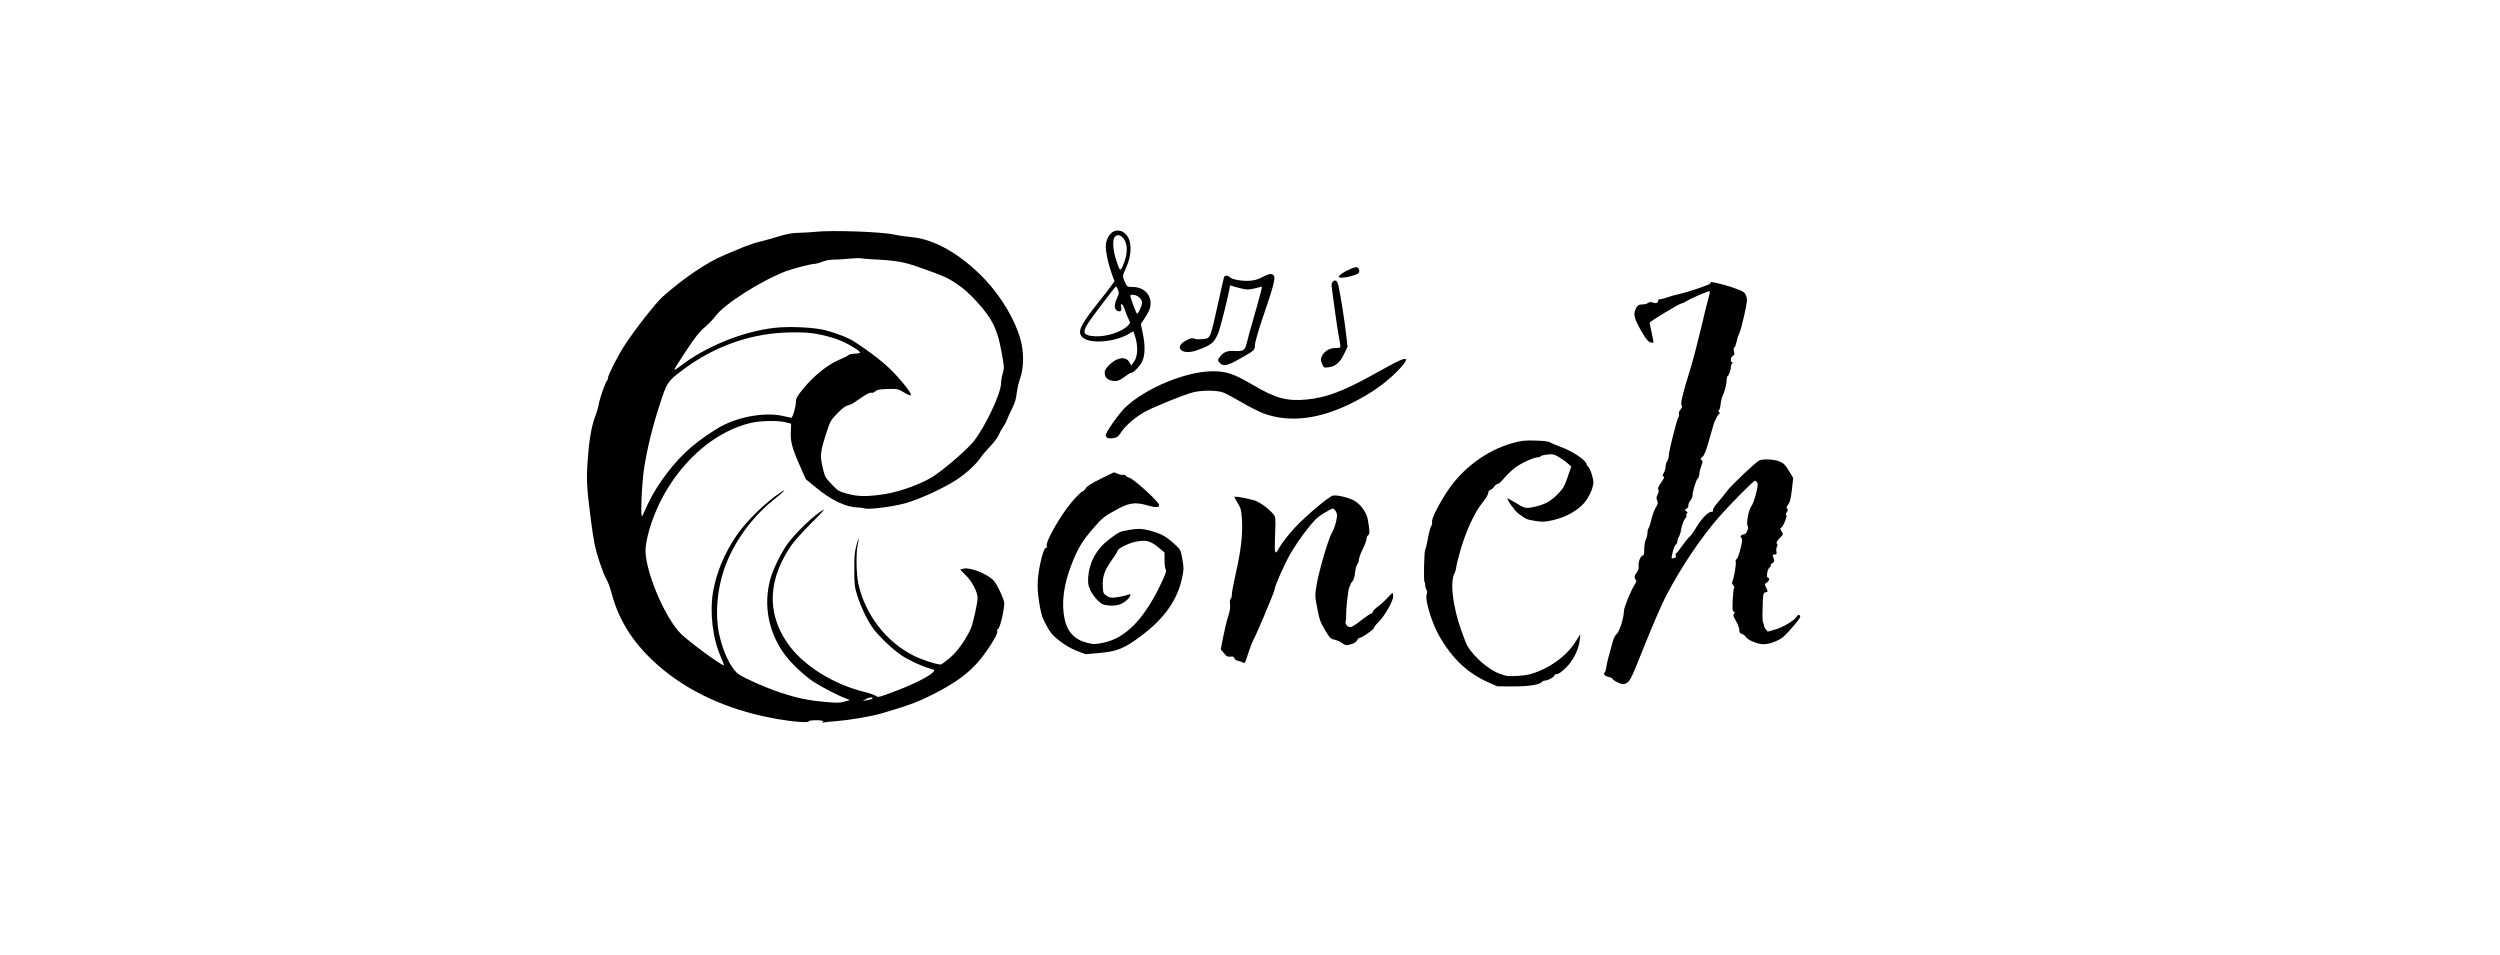 <?xml version="1.0" standalone="no"?>
<!DOCTYPE svg PUBLIC "-//W3C//DTD SVG 20010904//EN"
 "http://www.w3.org/TR/2001/REC-SVG-20010904/DTD/svg10.dtd">
<svg version="1.0" xmlns="http://www.w3.org/2000/svg"
 width="2340pt" height="894pt" viewBox="0 0 2340 894"
 preserveAspectRatio="xMidYMid meet">

<g transform="translate(0,894) scale(0.1,-0.1)"
fill="#000000" stroke="none">
<path d="M10430 6776 c-43 -14 -80 -79 -80 -142 0 -58 23 -164 55 -253 l27
-73 -26 -36 c-14 -21 -66 -89 -117 -152 -179 -225 -207 -284 -159 -335 61 -65
290 -51 427 25 l51 29 11 -31 c37 -106 33 -207 -10 -262 l-21 -27 -12 23 c-20
40 -57 54 -105 39 -56 -16 -131 -88 -131 -125 0 -41 16 -63 55 -76 47 -15 81
-6 134 35 24 19 50 35 57 35 24 0 82 60 105 107 28 57 29 154 4 270 l-17 81
31 46 c18 25 39 62 47 81 46 112 -27 218 -153 219 -54 1 -54 1 -73 45 -26 56
-25 56 10 134 59 131 56 262 -7 319 -31 29 -65 37 -103 24z m84 -66 c45 -54
43 -151 -5 -260 -24 -53 -28 -49 -64 63 -29 92 -34 187 -9 211 23 24 49 19 78
-14z m-50 -482 c12 -28 11 -36 -11 -84 -26 -57 -24 -98 6 -114 26 -13 43 3 36
32 -13 50 14 37 31 -14 9 -29 25 -70 36 -92 19 -38 19 -38 -2 -61 -58 -62
-209 -111 -318 -102 -96 7 -110 29 -69 104 20 39 266 363 274 363 2 0 10 -14
17 -32z m201 -73 c14 -13 25 -34 25 -47 -1 -33 -39 -113 -49 -102 -10 10 -61
149 -61 165 0 20 61 9 85 -16z"/>
<path d="M7630 6770 c-36 -4 -103 -8 -149 -9 -62 -1 -109 -9 -180 -30 -53 -17
-134 -39 -181 -51 -47 -11 -116 -34 -155 -50 -38 -16 -119 -50 -180 -75 -168
-71 -370 -206 -579 -389 -67 -59 -270 -318 -368 -471 -58 -90 -148 -269 -148
-294 0 -11 -4 -22 -9 -25 -13 -9 -67 -163 -76 -216 -3 -25 -19 -79 -35 -120
-35 -95 -57 -224 -70 -417 -12 -178 -9 -240 31 -553 27 -202 37 -255 76 -375
25 -77 55 -156 68 -175 13 -19 35 -78 49 -131 64 -242 187 -443 384 -630 266
-252 618 -430 1032 -522 200 -45 430 -70 430 -48 0 10 94 14 124 5 15 -5 16
-8 5 -16 -10 -7 -8 -8 6 -2 11 4 65 11 120 14 119 9 323 43 420 71 248 72 341
106 480 176 193 97 312 180 413 288 86 92 210 285 196 306 -4 7 1 18 10 25 18
13 56 176 56 239 0 16 -20 70 -45 120 -39 79 -51 95 -98 126 -76 51 -192 88
-236 77 l-34 -9 56 -57 c56 -56 107 -155 107 -206 0 -54 -45 -256 -68 -301
-56 -113 -125 -207 -195 -266 -39 -32 -76 -59 -82 -59 -38 0 -178 45 -251 82
-258 127 -457 386 -520 674 -20 94 -23 296 -5 368 6 27 10 51 8 53 -3 2 -13
-29 -23 -69 -15 -56 -19 -107 -18 -223 0 -134 3 -160 28 -239 29 -95 87 -220
139 -295 49 -74 196 -214 276 -266 77 -50 198 -105 272 -125 40 -11 40 -12 23
-31 -36 -39 -175 -110 -343 -174 -160 -61 -174 -65 -191 -50 -10 9 -53 24 -96
35 -304 72 -594 255 -736 464 -194 283 -179 597 42 916 29 41 114 135 189 209
75 73 125 128 111 121 -78 -40 -251 -203 -335 -315 -59 -79 -139 -241 -165
-335 -68 -248 -15 -512 145 -720 59 -77 177 -187 260 -242 68 -45 238 -133
306 -157 l34 -13 -50 -15 c-42 -13 -69 -13 -180 -3 -158 13 -268 37 -423 88
-136 46 -330 131 -386 170 -73 50 -150 209 -186 382 -37 177 -19 406 47 600
84 246 260 492 474 660 87 69 116 99 62 65 -139 -88 -335 -279 -425 -416 -112
-168 -183 -341 -214 -519 -33 -194 -3 -442 75 -614 17 -38 29 -71 27 -73 -11
-12 -321 215 -401 293 -157 154 -350 622 -332 808 14 138 81 334 172 496 194
347 494 595 810 671 94 22 255 25 330 6 l50 -13 -3 -75 c-4 -93 11 -151 85
-319 l55 -125 90 -74 c147 -123 290 -191 402 -191 19 0 45 -4 58 -9 34 -12
254 14 372 46 126 33 341 130 476 214 98 61 206 161 248 229 9 14 44 54 78 90
35 36 71 83 80 105 9 22 29 58 44 80 15 22 31 51 35 65 4 14 25 59 46 102 28
56 40 94 45 145 4 37 18 102 33 143 35 100 36 245 2 365 -50 180 -177 394
-326 553 -222 236 -475 383 -690 402 -49 5 -123 15 -163 24 -120 27 -588 43
-742 26z m519 -256 c232 -11 309 -24 449 -74 238 -84 269 -97 360 -159 64 -43
119 -92 192 -173 139 -153 186 -249 224 -461 26 -141 27 -150 12 -201 -9 -30
-16 -72 -16 -93 0 -94 -146 -403 -256 -544 -56 -71 -263 -251 -374 -325 -101
-68 -318 -148 -460 -169 -164 -25 -251 -24 -350 4 -81 22 -88 27 -147 90 -61
64 -63 69 -84 161 -25 110 -22 137 38 324 34 105 40 115 101 177 40 42 75 69
93 73 16 3 42 14 57 24 15 10 55 37 89 60 38 26 68 39 78 36 9 -4 25 2 38 13
18 16 39 20 117 22 93 2 96 1 153 -33 89 -54 84 -25 -17 96 -114 137 -222 229
-441 375 -60 40 -176 86 -288 114 -106 26 -336 36 -472 20 -297 -35 -640 -175
-878 -358 -42 -33 -58 -41 -53 -27 4 10 55 91 114 179 81 122 121 173 171 214
35 30 77 74 94 97 79 113 422 332 662 425 63 24 236 69 267 69 13 0 47 9 77
21 33 12 76 20 110 19 31 0 94 4 141 9 47 4 94 6 105 4 11 -3 53 -6 94 -9z
m-476 -705 c55 -11 135 -33 176 -50 82 -31 201 -102 201 -119 0 -5 -21 -10
-47 -10 -26 0 -53 -6 -62 -14 -9 -8 -53 -30 -98 -49 -100 -43 -233 -151 -328
-269 -53 -65 -65 -87 -65 -116 0 -48 -30 -152 -44 -152 -6 1 -38 7 -71 15
-156 38 -393 2 -565 -85 -80 -40 -213 -131 -299 -204 -155 -131 -317 -343
-405 -529 -23 -51 -48 -103 -54 -117 -20 -41 -6 301 18 455 28 178 79 387 147
595 64 197 74 212 203 310 310 235 663 357 1038 359 118 1 177 -4 255 -20z
m490 -3409 c-4 -4 -26 -10 -48 -14 l-40 -6 35 19 c32 17 72 18 53 1z"/>
<path d="M12632 6419 c-53 -23 -102 -57 -102 -70 0 -24 166 9 187 37 15 21 0
54 -25 53 -9 0 -37 -9 -60 -20z"/>
<path d="M11817 6347 c-43 -23 -76 -32 -121 -35 -73 -5 -169 13 -186 34 -17
19 -48 18 -54 -3 -3 -10 -28 -119 -55 -243 -76 -341 -69 -325 -146 -334 -33
-4 -64 -2 -75 4 -15 8 -31 6 -65 -10 -138 -63 -60 -152 87 -99 134 47 161 69
200 159 20 46 108 400 108 434 0 13 5 16 18 11 36 -14 127 -35 152 -35 14 0
50 6 79 14 l53 14 -7 -37 c-4 -20 -32 -121 -62 -226 -31 -104 -63 -220 -71
-257 -18 -78 -31 -87 -117 -83 -66 4 -102 -10 -134 -51 -26 -33 -26 -39 -1
-64 31 -31 66 -24 174 36 151 85 151 84 152 135 1 26 32 133 76 264 94 272
117 359 102 383 -17 26 -43 23 -107 -11z"/>
<path d="M12475 6304 c-10 -11 -13 -27 -10 -52 3 -20 17 -121 30 -224 14 -103
32 -219 40 -258 8 -40 13 -75 10 -80 -3 -4 -25 -8 -50 -8 -52 1 -105 -33 -124
-80 -10 -24 -10 -36 3 -67 16 -37 17 -38 61 -33 64 8 108 45 146 125 l32 67
-12 107 c-12 110 -51 364 -71 456 -12 55 -30 71 -55 47z"/>
<path d="M16010 6288 c0 -12 -221 -86 -320 -107 -25 -5 -63 -16 -85 -25 -22
-8 -50 -15 -62 -16 -14 0 -23 -6 -23 -15 0 -21 -21 -28 -51 -16 -18 6 -30 5
-44 -5 -10 -8 -35 -14 -55 -14 -30 0 -39 -5 -55 -32 -31 -52 -21 -99 45 -212
42 -74 64 -102 84 -109 15 -5 29 -7 32 -4 2 2 -5 43 -16 91 -11 48 -20 91 -20
95 0 11 281 181 299 181 7 0 30 10 50 23 47 29 204 96 213 91 4 -2 0 -28 -9
-56 -8 -28 -42 -164 -74 -302 -33 -138 -79 -314 -104 -391 -65 -208 -88 -304
-75 -320 7 -9 4 -20 -11 -39 -12 -15 -18 -34 -15 -43 4 -8 2 -21 -4 -28 -14
-17 -90 -319 -90 -358 0 -18 -7 -42 -15 -53 -8 -10 -15 -34 -15 -52 0 -18 -8
-44 -17 -58 -13 -21 -14 -27 -3 -34 10 -6 5 -19 -22 -57 -26 -37 -33 -54 -26
-66 6 -11 4 -26 -7 -46 -12 -24 -13 -35 -4 -55 10 -21 8 -32 -15 -70 -14 -24
-32 -75 -40 -111 -8 -37 -19 -72 -25 -78 -6 -6 -11 -27 -11 -46 -1 -20 -7 -47
-15 -61 -8 -14 -14 -52 -15 -87 0 -45 -4 -63 -13 -63 -20 0 -45 -61 -40 -97 4
-23 -1 -40 -16 -59 -23 -30 -27 -54 -10 -71 8 -8 6 -19 -7 -39 -37 -56 -104
-218 -104 -252 0 -60 -42 -195 -67 -215 -12 -10 -28 -37 -34 -60 -6 -23 -22
-78 -34 -122 -13 -44 -26 -101 -30 -127 -3 -26 -10 -50 -15 -53 -18 -11 3 -35
35 -41 19 -3 36 -12 39 -19 3 -8 26 -23 51 -34 43 -19 49 -19 76 -6 38 20 46
38 189 396 67 167 152 360 188 429 144 272 321 535 491 730 104 119 323 340
337 340 7 0 18 -8 23 -19 13 -24 -29 -182 -58 -222 -25 -33 -48 -164 -33 -182
13 -15 -11 -77 -30 -77 -7 0 -19 -4 -27 -9 -12 -8 -12 -12 -2 -25 11 -13 10
-31 -9 -105 -12 -50 -28 -92 -36 -95 -7 -3 -11 -12 -8 -21 7 -17 -12 -138 -28
-178 -9 -22 -8 -31 6 -46 10 -11 13 -21 8 -22 -5 -2 -11 -52 -14 -111 -4 -87
-2 -108 10 -113 11 -4 12 -8 2 -20 -10 -11 -6 -25 19 -68 17 -30 31 -68 31
-85 0 -23 5 -31 25 -36 13 -3 29 -16 36 -27 15 -29 110 -69 164 -69 63 0 153
36 198 79 21 20 65 68 97 107 50 60 57 74 45 84 -11 9 -17 6 -30 -14 -25 -38
-131 -100 -205 -120 l-64 -18 -18 22 c-10 12 -18 30 -18 39 0 9 -4 21 -8 27
-5 5 -7 69 -4 142 4 128 5 132 28 138 23 6 23 6 6 41 -17 35 -16 36 6 51 22
15 30 42 12 42 -19 0 -11 76 10 95 11 10 17 21 14 26 -2 4 5 13 16 19 20 11
21 19 3 68 -3 7 3 12 17 12 19 0 22 4 17 27 -3 15 -1 36 5 46 7 13 6 23 -1 30
-8 8 -1 21 25 48 37 38 37 38 20 64 -16 24 -16 28 -2 38 21 16 60 117 45 117
-7 0 -5 9 4 24 12 17 13 26 4 35 -8 8 -5 18 11 40 16 22 24 55 34 139 l12 109
-40 66 c-32 55 -47 70 -86 87 -50 21 -148 27 -190 11 -29 -11 -276 -244 -302
-286 -11 -16 -47 -60 -79 -98 -37 -42 -57 -73 -53 -82 4 -10 -1 -15 -14 -15
-32 0 -95 -65 -144 -148 -25 -42 -54 -82 -64 -88 -10 -7 -40 -44 -67 -83 -27
-39 -53 -71 -57 -71 -5 0 -6 -9 -3 -20 3 -11 2 -20 -4 -20 -5 0 -16 -3 -24 -6
-14 -5 -14 1 -1 58 8 34 21 66 29 71 8 4 15 18 15 30 0 13 6 31 14 42 7 11 17
40 20 65 8 48 31 105 46 115 5 3 7 12 4 19 -3 8 0 17 6 21 8 5 6 11 -6 20 -17
12 -17 13 3 25 11 7 18 20 16 29 -2 9 6 30 19 46 12 16 21 37 20 47 -4 24 36
156 49 160 6 2 12 19 14 38 1 19 10 55 19 80 15 40 15 46 2 55 -13 8 -12 12 9
30 18 15 34 54 66 170 23 83 45 157 50 165 5 8 13 25 18 37 6 11 15 24 21 28
8 5 8 11 -1 21 -7 9 -8 14 -1 14 6 0 13 26 17 58 3 31 13 69 21 84 17 31 36
110 36 151 1 15 4 27 9 27 9 0 34 70 30 88 -1 8 3 20 10 28 8 10 8 14 0 14
-19 0 -12 49 8 60 16 8 18 15 11 39 -6 21 -4 33 5 41 7 6 15 29 19 51 4 23 14
55 23 73 10 17 31 96 49 176 29 134 30 148 17 182 -14 34 -21 39 -111 72 -75
27 -188 56 -219 56 -2 0 -3 -6 -3 -12z"/>
<path d="M13065 5549 c-33 -17 -133 -71 -222 -121 -272 -150 -429 -209 -607
-227 -187 -19 -295 10 -507 135 -178 105 -249 129 -379 129 -249 -1 -626 -157
-817 -338 -57 -54 -183 -232 -183 -259 0 -26 23 -36 68 -29 39 5 47 12 80 61
42 61 128 135 217 185 76 43 359 158 445 181 86 23 230 23 290 0 24 -9 102
-51 173 -92 70 -42 163 -88 205 -104 246 -90 529 -54 842 106 163 83 285 168
393 274 129 127 130 164 2 99z"/>
<path d="M14155 4792 c-235 -65 -462 -232 -603 -443 -86 -128 -155 -266 -148
-295 3 -11 -1 -29 -9 -41 -7 -11 -21 -62 -30 -114 -9 -51 -20 -98 -25 -104
-10 -12 -16 -292 -7 -302 4 -3 7 -17 7 -30 0 -13 5 -32 11 -42 9 -13 9 -27 2
-47 -17 -48 51 -271 118 -386 121 -212 263 -346 454 -432 l90 -40 145 -1 c149
0 250 15 271 42 6 7 21 13 33 13 25 0 86 35 86 50 0 5 10 10 23 10 13 0 45 22
80 56 69 65 124 173 133 262 l6 57 -41 -66 c-72 -118 -202 -223 -351 -283 -69
-28 -104 -36 -187 -42 -96 -6 -107 -5 -177 20 -118 43 -279 193 -318 296 -66
174 -82 230 -105 345 -27 142 -27 246 2 301 8 16 15 39 15 51 0 13 17 85 39
160 50 176 132 356 206 447 31 39 55 78 55 91 0 15 8 26 20 30 11 4 28 17 36
31 9 13 24 24 33 24 9 0 34 23 56 50 22 28 67 71 99 97 61 47 181 103 222 103
13 0 24 4 24 9 0 5 27 12 60 16 54 6 65 4 107 -21 27 -15 64 -41 84 -59 l36
-32 -34 -99 c-30 -87 -41 -106 -91 -157 -67 -69 -121 -99 -219 -121 -82 -18
-89 -17 -186 43 -37 22 -67 39 -67 36 0 -24 69 -118 107 -146 70 -51 72 -52
153 -65 66 -11 85 -10 165 7 130 29 253 102 311 184 23 33 49 85 58 116 14 53
14 61 -4 125 -11 37 -27 72 -35 77 -8 4 -15 14 -15 21 0 35 -129 122 -240 162
-41 15 -85 33 -98 42 -16 10 -57 16 -140 18 -103 3 -129 0 -217 -24z"/>
<path d="M10301 4458 c-90 -45 -128 -69 -140 -90 -9 -15 -23 -28 -31 -29 -8 0
-53 -45 -100 -100 -99 -115 -243 -367 -233 -406 4 -16 1 -23 -10 -23 -21 0
-65 -182 -73 -301 -4 -71 -1 -124 14 -216 18 -106 26 -133 66 -206 39 -71 57
-93 123 -145 52 -41 104 -71 160 -93 l82 -32 128 11 c168 14 235 41 395 161
219 164 340 337 384 548 15 75 15 88 1 170 -16 88 -17 88 -74 141 -75 69 -121
95 -214 121 -86 24 -125 26 -218 10 -80 -14 -86 -17 -183 -90 -114 -87 -182
-210 -192 -347 -4 -61 -1 -80 19 -125 13 -28 43 -71 68 -95 40 -39 51 -44 104
-49 72 -7 122 8 169 49 37 32 47 66 17 53 -24 -10 -80 -22 -130 -28 -33 -4
-50 0 -75 17 -31 20 -33 25 -36 90 -4 90 17 149 84 243 30 41 54 80 54 87 0
20 101 71 167 85 95 20 141 9 213 -50 l60 -51 0 -70 c0 -38 5 -78 11 -89 9
-17 -1 -43 -54 -153 -155 -319 -327 -491 -531 -532 -80 -16 -89 -16 -152 0
-116 29 -185 103 -210 225 -31 149 -8 323 70 519 58 146 100 214 206 335 76
87 96 104 191 156 134 76 190 85 308 51 78 -23 111 -22 111 2 0 30 -251 258
-284 258 -7 0 -19 7 -26 15 -7 9 -19 14 -27 11 -8 -3 -30 1 -50 9 -19 8 -36
15 -37 14 0 0 -57 -28 -125 -61z"/>
<path d="M12480 4302 c-39 -6 -247 -181 -361 -302 -57 -62 -120 -142 -140
-178 -32 -57 -38 -62 -44 -42 -4 12 -4 82 0 154 4 73 4 147 0 164 -7 34 -97
113 -170 149 -37 19 -200 51 -210 42 -2 -3 11 -29 30 -58 29 -47 34 -66 39
-145 10 -132 -8 -298 -54 -498 -22 -97 -40 -192 -40 -211 0 -20 -5 -39 -11
-43 -7 -4 -9 -22 -6 -48 4 -30 -1 -65 -18 -117 -13 -41 -34 -127 -46 -191
l-23 -116 30 -36 c24 -30 34 -35 61 -32 24 4 32 0 36 -14 3 -11 17 -22 33 -25
16 -3 37 -10 46 -15 21 -12 19 -15 53 90 15 47 35 99 45 117 28 48 200 457
200 474 0 30 87 228 147 334 35 61 102 161 151 222 73 94 100 121 161 158 40
25 79 45 87 45 7 0 20 -13 29 -29 13 -27 13 -37 0 -96 -9 -37 -26 -83 -39
-103 -31 -50 -120 -353 -142 -483 -17 -105 -17 -106 6 -225 20 -104 29 -129
72 -201 44 -74 53 -83 85 -89 20 -4 52 -17 71 -30 40 -28 42 -28 94 -12 25 7
44 21 51 35 5 13 16 23 24 23 21 0 133 79 133 93 0 7 18 31 41 52 57 56 139
198 139 241 0 19 -3 34 -6 34 -4 0 -24 -20 -46 -44 -21 -25 -61 -61 -88 -81
-28 -20 -50 -43 -50 -50 0 -8 -9 -17 -20 -20 -11 -4 -54 -33 -95 -66 -41 -32
-83 -59 -94 -59 -29 0 -54 29 -46 54 4 12 6 37 5 57 -2 65 20 253 30 263 5 5
10 16 10 23 0 7 8 21 18 31 12 12 21 41 25 82 4 35 14 71 22 80 8 9 15 29 15
44 0 14 16 58 35 96 19 38 35 80 35 94 0 13 7 29 16 37 16 13 16 31 -3 145
-11 65 -64 140 -124 176 -47 28 -158 56 -199 50z"/>
</g>
</svg>
